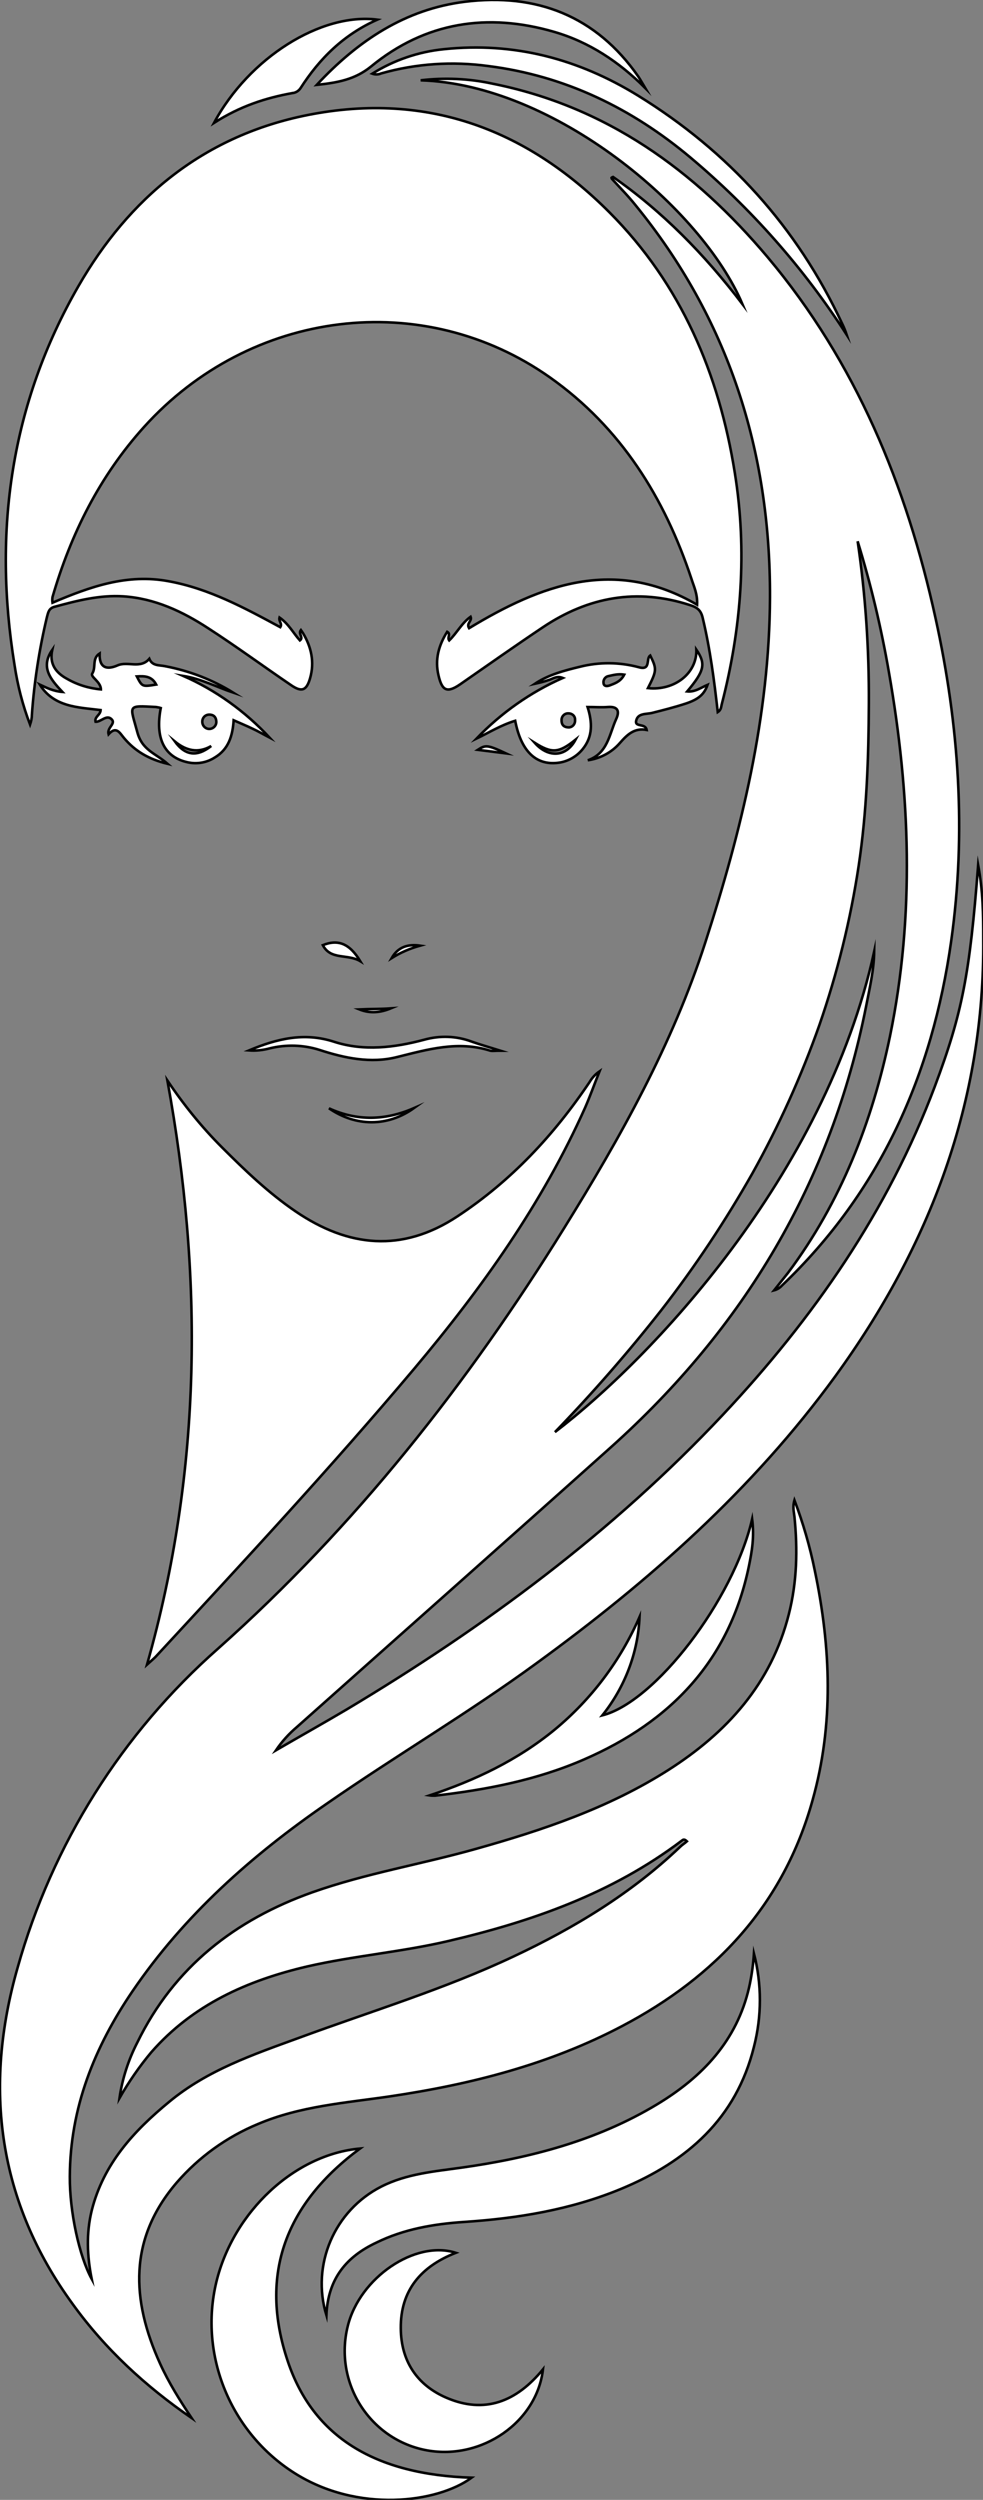<?xml version="1.0" encoding="utf-8"?>
<!-- Generator: Adobe Illustrator 24.1.0, SVG Export Plug-In . SVG Version: 6.00 Build 0)  -->
<svg version="1.1" id="图层_1" xmlns="http://www.w3.org/2000/svg" xmlns:xlink="http://www.w3.org/1999/xlink" x="0px" y="0px"
	 viewBox="0 0 385.8 980.5" style="enable-background:new 0 0 385.8 980.5;" xml:space="preserve">
<rect x="0" y="0" width="385.8" height="980.5" fill="#808080" stroke="none"/>
<style type="text/css">
	.st0{fill:#FFFFFF;stroke:#000000;stroke-miterlimit:10;}
</style>
<path id="XF9D886M2Gra3OT15_7_" class="st0" d="M240.6,69.4c19.3,13.5,35.7,30.1,50.8,49.9c-15.9-37.5-73.9-86.2-126.3-87.8
	c9.4-1.1,18.9-0.7,28.1,1.3c44.7,8.9,79.3,33.9,108.1,68.1c34.7,41.3,54.5,89.6,65.9,141.7c9.2,41.8,12.1,84,6.1,126.6
	c-7.4,52.2-27.7,98.1-66.4,135c-0.8,0.9-1.9,1.6-3.1,1.9c1.8-2.3,3.7-4.6,5.5-6.9c20.7-27.7,33-59.1,40-92.8
	c9.8-47.5,7.9-95.1-0.4-142.6c-3-17.4-7.1-34.6-12.3-51.5c3.1,21,4.5,42.3,4.4,63.5c-0.1,21.3-0.8,42.6-4,63.8
	c-3.2,21.2-8.4,42.2-15.4,62.4c-7.1,20.1-15.9,39.6-26.3,58.2c-10.6,18.7-22.5,36.6-35.7,53.6c-13.1,16.7-27.1,32.7-41.8,47.9
	c37.2-28.3,105.9-100.2,125.3-188.5c-0.1,7.3-1.8,14.4-3.2,21.6c-13.7,69-48,126.1-100.1,172.8c-41,36.7-82.1,73.1-123.2,109.7
	c-3.2,2.7-6,5.8-8.3,9.2c9.3-5.4,18.6-10.6,27.9-16.1c54-32.3,104.2-69.4,147.5-115.5c35.6-37.9,64.8-79.9,83.2-128.8
	c10.8-28.8,13.7-44,17-86.8c1.9,10.2,2,19.6,2,28.9c0.6,63.9-20.9,120.4-58,171.5c-32.4,44.5-73.1,80.5-117.4,112.7
	c-26.7,19.5-55.1,36.2-82.2,55C98.8,727.7,72.3,751.2,52,781c-14.9,21.9-24.5,45.7-24.6,72.7c-0.1,13.7,3.7,31.3,8.6,40.2
	c-1.8-9-2.2-17.9,0-26.9c4.6-18.3,16.5-31.2,30.5-42.7c15-12.4,33-18.5,50.8-25c28.2-10.4,57.1-19.1,84.4-32
	c23.8-11.2,46.1-24.7,65.2-42.9c0.8-0.8,1.8-1.4,2.7-2.2c-1.1-1.1-1.6-0.6-2.1-0.2c-27.3,20.6-58.6,31.6-91.5,39.3
	c-18.3,4.3-37.2,5.8-55.5,10c-23.5,5.5-44.8,15-61.1,33.6c-4.7,5.6-8.9,11.7-12.5,18c1.1-7.6,3.5-15,7-21.8
	c14.4-29.5,38.3-48.1,68.7-58.9c20.9-7.4,42.8-11,64.1-17c26.4-7.4,52.2-16.1,75.5-30.9c23.1-14.7,40.5-33.9,47.4-61.2
	c3.2-12.6,3.5-25.3,2.2-38.2c-0.2-1.9-0.8-3.8,0-6.5c3.4,9,6.1,18.3,8,27.7c6.3,30.1,7.5,60.2-0.9,90
	c-11.4,40.9-37.9,69.2-74.8,88.6c-28.5,15-59.2,22.8-90.8,27.5c-17.6,2.6-35.4,3.8-52.1,10.9C88.9,838.2,78.1,846,69.4,856
	c-19,22.1-17.9,46.1-6.6,71c3.4,7.5,7.8,14.5,12.4,21.4c-18-12.4-33.8-26.9-46.6-44.6C-0.8,863.5-6.6,818.9,6.9,771.8
	c13.6-48.5,41-92,78.7-125.2c53.9-48,97.9-103.8,135.8-164.9c22.1-35.6,42.5-72,55.4-112c14.2-44,25.2-88.8,25.4-135.4
	c0.2-57.4-16.3-109.3-53-154.1c-2.8-3.5-6-6.7-9-10c-0.1-0.1-0.2-0.3-0.2-0.5C240.1,69.6,240.3,69.5,240.6,69.4z"/>
<path id="X1100AAM2Gra6OT6" class="st0" d="M110,246c0.9-1.4-0.7-2.3-0.3-3.8c3.6,2.5,5.4,6.1,8,9c1.6-1.2-0.8-2.6,0.4-4.1
	c0.3,0.4,0.5,0.8,0.8,1.2c3.3,5.5,4.6,11.4,2.8,17.7c-1.4,4.9-3.3,5.6-7.5,2.7c-10.9-7.4-21.5-15.2-32.5-22.3
	c-10.1-6.6-21-11.7-33.3-12.5c-9.3-0.6-18.2,1.7-27,4.1c-2.3,0.6-2.5,2.3-3,4.1c-3,12.6-5,25.5-5.9,38.4c0,1.3-0.3,2.5-0.7,3.7
	c-2.9-7.6-4.9-15.4-6.1-23.4c-8.5-52.4-1.5-102.4,25.1-148.6c19.8-34.4,48.6-58.3,88.1-66.7c46.9-9.9,86.9,4.3,120.3,37.8
	c28.2,28.3,43,63.3,49.2,102.2c4.9,30.6,2.6,60.8-5.1,90.6c-0.3,1.1-0.2,2.3-1.6,3.2c-1.4-12.5-3-24.8-5.9-36.9
	c-0.7-3.1-2.2-4.2-5.1-5.1c-20.7-6.7-39.8-3.2-57.6,8.7c-10.9,7.3-21.7,14.9-32.5,22.4c-5.1,3.5-7.1,2.6-8.5-3.5
	c-1.5-6.3,0.1-11.8,3.4-17.1c1.6,0.9-0.1,2.2,0.8,3.4c3-2.9,4.9-6.8,8.4-9.3c0.7,1.7-1.8,2.5-0.6,4.5c28.1-17,57.1-28.1,89.5-9.2
	c0.2-4.3-1.3-7.2-2.2-10.1c-10.6-31.9-27.7-59.4-55.6-79.1c-49.8-35.1-117.5-26.8-159.3,19.5c-17.4,19.3-28.7,41.9-35.9,66.7
	c-0.1,0.7-0.1,1.5,0,2.2c14.8-6.3,29.4-11.5,45.7-8.4C82.1,230.9,95.9,238.4,110,246z"/>
<path id="X008FD2M2Gra1OT33" class="st0" d="M57.7,652.9c21.7-76.5,22-152.5,8-229.1c6.3,9.4,13.4,18.2,21.4,26.2
	c9.1,9.1,18.4,18,29,25.2c20.6,14,41.7,16.2,63.4,1.9c21.1-13.9,37.9-31.9,51.9-52.7c1-1.7,2.3-3.1,3.9-4.2
	c-1.9,4.7-3.6,9.5-5.6,14.1c-16.9,37.8-40.6,71-67.1,102.5c-32.6,38.7-67.1,75.8-101.5,113C60.3,650.6,59.5,651.3,57.7,652.9z"/>
<path id="XF9D886M2Gra3OT15_6_" class="st0" d="M128.1,908.1c-6-19.8,3.1-41.1,21.6-50.5c9.9-5,20.7-5.9,31.4-7.4
	c27-3.8,53.2-10.6,76.9-24.9c17.7-10.7,31.2-24.9,36-45.8c1-4.4,1.6-8.9,1.9-13.3c3.1,12,3.1,24.6,0,36.6c-7,28.2-26.3,45-52.1,55.7
	c-19.8,8.2-40.6,11.6-61.8,13c-11.9,0.8-23.5,2.8-34.3,8.1C136.2,885,128.7,893.5,128.1,908.1z"/>
<path id="XF9D886M2Gra3OT15_5_" class="st0" d="M141.3,842.7c-28.8,21.3-40,49-28.3,83.6c10,29.6,34.3,44.3,72.1,45.5
	c-13.5,9.9-44.7,13.9-69.5-1.8c-25-15.8-37.6-46.1-30.7-74.9C91.6,867.4,115.7,845,141.3,842.7z"/>
<path id="XF9D886M2Gra3OT15_4_" class="st0" d="M213.1,929.3c-2.4,20.7-24,35.6-45.4,31.8c-22.4-4-36.8-26.4-31.2-48.8
	c4.7-19,26.5-33.8,42.4-28.7c-13.6,5.3-21.8,14.7-21.6,29.7c0.1,12.7,6.3,22.1,17.8,27.1C190.3,947,202.8,941.9,213.1,929.3z"/>
<path id="XF9D886M2Gra3OT15_3_" class="st0" d="M168.6,704.2c17.8-5.9,34.5-13.8,49.1-25.8c14.4-11.9,25.8-27,33.3-44.2
	c-0.6,14.1-5.8,27.6-14.6,38.6c20.6-5.2,51.4-45.1,58.8-77c0.9,7.1-0.1,12.6-1.2,18.1c-7.6,37.3-30.7,61.4-64.8,76.2
	c-18.6,8.1-38.4,11.9-58.5,14.2C169.9,704.3,169.3,704.3,168.6,704.2z"/>
<path id="XE655FFM2Gra1OT30" class="st0" d="M105.8,289.3c-2.3-1.2-4.5-2.5-6.9-3.6c-2.3-1.1-4.5-2-7.2-3.2
	c-0.4,6.1-2,11.4-7.4,14.6c-3.1,2-6.9,2.7-10.6,1.9c-9.2-2-12.9-9.4-10.6-21.3c-0.6-0.2-1.3-0.3-1.9-0.4c-11.5-0.6-10.2-0.9-7.3,9.9
	c1.9,7.1,7.1,8.2,11.9,12.4c-7.4-1.8-12.8-5-17.1-10.1c-1.7-2-3-4.9-6.1-1.5c-0.7-2.7,3-4.1,1.2-5.9c-2-2-4.1,1.1-6.3,1
	c-0.5-2,1.9-2.6,2-4.6c-8.9-1.1-18.3-1.1-23.9-10c2.6,1.2,5.2,2.6,8.9,2.9c-4.7-5-8.7-9.7-4-16.5c-1.2,5.5,1.4,9,5.9,11.4
	c4,2.3,8.6,3.7,13.2,4.1c0-3-4.2-4.9-3.4-6.2c1.6-2.5-0.2-5.9,2.9-7.9c-0.2,5.5,2.6,6.6,7,4.7c4-1.8,9,1.5,12.5-2.6
	c1.2,2.9,3.9,2.4,6.2,2.9c9.5,1.8,18.6,5.3,26.8,10.4c-6.5-2.2-12.7-5.5-19.7-6.6C84.7,270.7,96.2,279,105.8,289.3z M81.9,280.3
	c-1.5,0.1-2.6,1.4-2.5,2.9c0,0,0,0.1,0,0.1c0.1,1.5,1.4,2.7,2.9,2.6c1.5-0.1,2.7-1.4,2.6-2.9C84.8,281.2,83.8,280.2,81.9,280.3z
	 M61.3,268.5c-1.7-3.3-4.5-3.4-7.6-3.2C55.8,269.4,55.8,269.4,61.3,268.5z M82.9,292.6c-5.2,3-9.9,1.8-14.3-1.8
	C72.7,296.4,77.3,297,82.9,292.6L82.9,292.6z"/>
<path id="XE655FFM2Gra2OT30" class="st0" d="M202.2,282.7c-5.6,1.7-10.2,4.6-15.2,7c9.7-10.1,21.2-18.2,33.9-23.8
	c-2.5-1-4.1,0.5-5.8,0.9c-1.7,0.6-3.4,1-5.2,1.4c5.4-3.6,11.6-5.2,17.8-6.7c7.6-1.9,15.5-1.8,23,0.2c4.9,1.4,2.7-3.4,4.5-4.6
	c2.6,5.3,2.6,5.9-0.9,12.8c10.5,1.1,19.3-5.9,19-15.1c3.8,5.6,3.2,8.3-3.6,16.4c3.1,0.3,5.4-1.5,8-2.6c-1.3,3.7-3.5,5.7-8.7,7.4
	c-4.3,1.4-8.6,2.5-13,3.6c-2.3,0.6-5.6,0-6.3,3c-0.7,2.8,3.6,0.9,4.1,3.7c-4.8-0.9-7.6,1.8-10.5,5.1c-3.2,3.7-7.7,6.1-12.6,6.8
	c7.8-2.7,8.4-10.1,11.1-16.1c1.4-3,0.9-5.1-3.2-4.8c-2.5,0.2-5,0-8,0c1.9,6,2.1,11.6-1.9,16.5c-2.4,3-6,5-9.8,5.4
	C210.3,300.2,204.5,294.6,202.2,282.7z M245,264.6c-2.5-0.4-4.4,0.2-6.3,0.6c-1.3,0.3-2.1,1.6-1.8,2.9c0,0,0,0.1,0,0.1
	c0.4,1.3,1.9,0.9,3,0.4C241.8,267.9,243.8,267,245,264.6L245,264.6z M209.8,291.3c5.5,6.2,12.5,5.6,16.1-1.2
	C219.3,295.4,216.6,295.6,209.8,291.3L209.8,291.3z M223.3,285.3c1.5-0.1,2.5-1.4,2.4-2.9c0-0.1,0-0.2,0-0.2c0-1.4-1.2-2.4-2.5-2.4
	c0,0-0.1,0-0.1,0c-1.4-0.1-2.6,1-2.7,2.4c0,0.1,0,0.3,0,0.4C220.4,284.5,221.5,285.3,223.3,285.3z"/>
<path id="XF9D886M2Gra3OT15_2_" class="st0" d="M332.3,131.3c-16.8-26.1-37.5-49.5-61.3-69.5c-23-19.3-49.3-32.1-79.4-35.9
	c-14-1.9-28.3-1-42,2.9c-1.1,0.5-2.4,0.5-3.5,0.1c8.5-5.3,18.1-8.6,28.1-9.6c27.5-2.9,52.8,3.8,76.2,18.2
	c35.5,21.9,62.4,51.5,80.1,89.4C331.2,128.3,331.8,129.8,332.3,131.3z"/>
<path id="XF9D886M2Gra3OT15_1_" class="st0" d="M253.2,34.5c-10.2-10.2-21.9-18-35.7-22c-26.1-7.6-50.6-3.9-71.9,13.6
	c-6.3,5.1-13,6.3-21.3,7.2c16.3-17.5,34.9-29.7,58.1-32.6c28.1-3.5,51.5,5.5,68.1,29.3C251.5,31.5,252.3,33,253.2,34.5z"/>
<path id="XF9D886M2Gra3OT15" class="st0" d="M84,48.2c13.7-25.5,42-43.3,64.1-40.5c-13.3,5.9-22.7,15.3-30.1,26.8
	c-0.7,1.1-1.9,1.9-3.2,2C104.3,38.4,94.3,41.6,84,48.2z"/>
<path id="XFFB8B8M2Color20_2_" class="st0" d="M97.7,412c11-4.6,21.7-7.2,33.4-3.4c11.7,3.8,23.8,2.3,35.4-0.8
	c6.1-1.7,12.6-1.5,18.5,0.7c3.4,1.2,6.9,2.2,11.4,3.6c-2,0-3.1,0.2-4,0c-12.6-4-24.5-0.5-36.6,2.5c-10.3,2.6-20.6,0.4-30.4-2.8
	c-6.3-2-13.1-2.2-19.6-0.6C103.2,411.9,100.4,412.2,97.7,412z"/>
<path id="XFFB8B8M2Color20_1_" class="st0" d="M162.5,434.6c-10.3,7.4-22.8,7.4-33.4,0.1C140.2,439.8,151.3,439.5,162.5,434.6z"/>
<path id="XF7D3A4M2Color27_1_" class="st0" d="M126.7,370.7c6.1-2.4,10.5-0.6,14.7,6.3C136.4,374,129.8,376.7,126.7,370.7z"/>
<path id="XFFB8B8M2Color20" class="st0" d="M153.4,395.5c-4.1,1.7-8.2,2.1-12.4,0.4C145.2,395.7,149.3,395.8,153.4,395.5z"/>
<path id="X1F1F87M2Color22" class="st0" d="M198.6,295.5l-11.1-1.4C190.6,292.1,191.3,292.1,198.6,295.5z"/>
<path id="XF7D3A4M2Color27" class="st0" d="M153.7,375.8c2.5-4.4,6.4-5.6,11.2-4.9C160.9,372,157.2,373.6,153.7,375.8z"/>
</svg>
